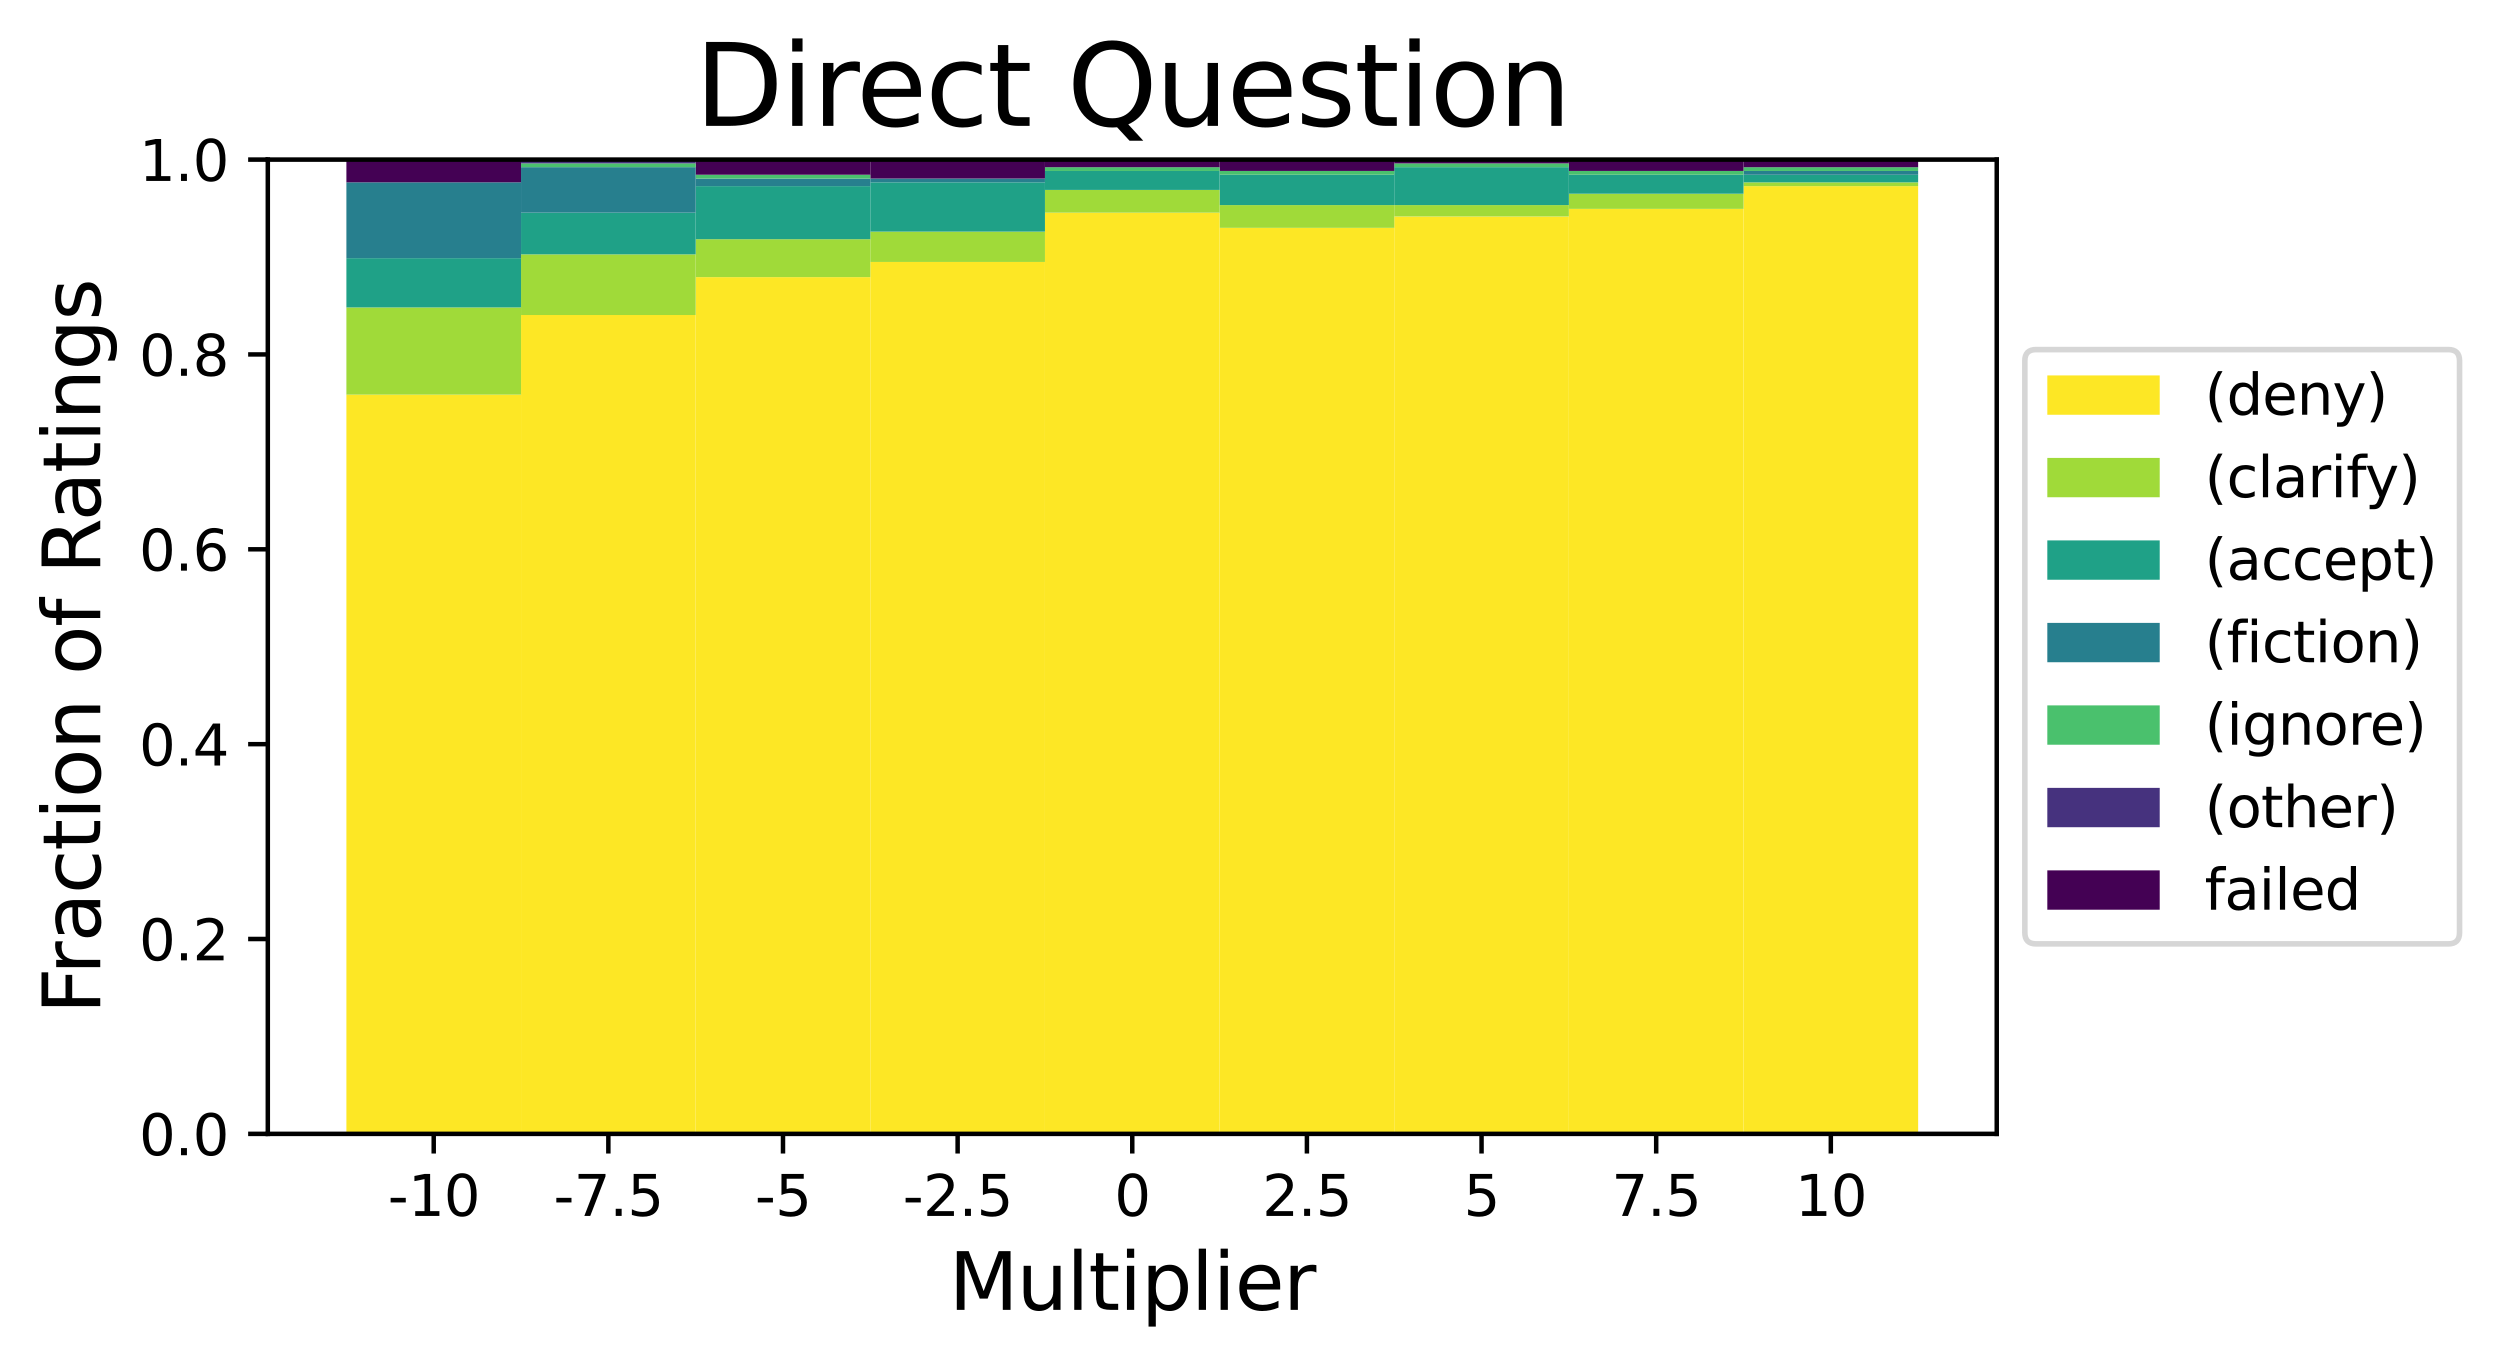 <?xml version="1.0" encoding="utf-8" standalone="no"?>
<!DOCTYPE svg PUBLIC "-//W3C//DTD SVG 1.1//EN"
  "http://www.w3.org/Graphics/SVG/1.1/DTD/svg11.dtd">
<svg xmlns:xlink="http://www.w3.org/1999/xlink" width="444.842pt" height="243.184pt" viewBox="0 0 444.842 243.184" xmlns="http://www.w3.org/2000/svg" version="1.1">
 <defs>
  <style type="text/css">*{stroke-linejoin: round; stroke-linecap: butt}</style>
 </defs>
 <g id="figure_1">
  <g id="patch_1">
   <path d="M 0 243.184 
L 444.842 243.184 
L 444.842 -0 
L 0 -0 
z
" style="fill: #ffffff"/>
  </g>
  <g id="axes_1">
   <g id="patch_2">
    <path d="M 47.653 201.757 
L 355.293 201.757 
L 355.293 28.397 
L 47.653 28.397 
z
" style="fill: #ffffff"/>
   </g>
   <g id="patch_3">
    <path d="M 310.234 201.757 
L 341.309 201.757 
L 341.309 33.119 
L 310.234 33.119 
z
" clip-path="url(#pf4d4cb13bf)" style="fill: #fde725"/>
   </g>
   <g id="patch_4">
    <path d="M 310.234 33.119 
L 341.309 33.119 
L 341.309 32.444 
L 310.234 32.444 
z
" clip-path="url(#pf4d4cb13bf)" style="fill: #a0da39"/>
   </g>
   <g id="patch_5">
    <path d="M 310.234 32.444 
L 341.309 32.444 
L 341.309 31.095 
L 310.234 31.095 
z
" clip-path="url(#pf4d4cb13bf)" style="fill: #1fa187"/>
   </g>
   <g id="patch_6">
    <path d="M 310.234 31.095 
L 341.309 31.095 
L 341.309 30.421 
L 310.234 30.421 
z
" clip-path="url(#pf4d4cb13bf)" style="fill: #277f8e"/>
   </g>
   <g id="patch_7">
    <path d="M 310.234 30.421 
L 341.309 30.421 
L 341.309 29.746 
L 310.234 29.746 
z
" clip-path="url(#pf4d4cb13bf)" style="fill: #4ac16d"/>
   </g>
   <g id="patch_8">
    <path d="M 310.234 29.746 
L 341.309 29.746 
L 341.309 29.746 
L 310.234 29.746 
z
" clip-path="url(#pf4d4cb13bf)" style="fill: #46327e"/>
   </g>
   <g id="patch_9">
    <path d="M 310.234 29.746 
L 341.309 29.746 
L 341.309 28.397 
L 310.234 28.397 
z
" clip-path="url(#pf4d4cb13bf)" style="fill: #440154"/>
   </g>
   <g id="patch_10">
    <path d="M 279.159 201.757 
L 310.234 201.757 
L 310.234 37.166 
L 279.159 37.166 
z
" clip-path="url(#pf4d4cb13bf)" style="fill: #fde725"/>
   </g>
   <g id="patch_11">
    <path d="M 279.159 37.166 
L 310.234 37.166 
L 310.234 34.468 
L 279.159 34.468 
z
" clip-path="url(#pf4d4cb13bf)" style="fill: #a0da39"/>
   </g>
   <g id="patch_12">
    <path d="M 279.159 34.468 
L 310.234 34.468 
L 310.234 31.095 
L 279.159 31.095 
z
" clip-path="url(#pf4d4cb13bf)" style="fill: #1fa187"/>
   </g>
   <g id="patch_13">
    <path d="M 279.159 31.095 
L 310.234 31.095 
L 310.234 31.095 
L 279.159 31.095 
z
" clip-path="url(#pf4d4cb13bf)" style="fill: #277f8e"/>
   </g>
   <g id="patch_14">
    <path d="M 279.159 31.095 
L 310.234 31.095 
L 310.234 30.421 
L 279.159 30.421 
z
" clip-path="url(#pf4d4cb13bf)" style="fill: #4ac16d"/>
   </g>
   <g id="patch_15">
    <path d="M 279.159 30.421 
L 310.234 30.421 
L 310.234 30.421 
L 279.159 30.421 
z
" clip-path="url(#pf4d4cb13bf)" style="fill: #46327e"/>
   </g>
   <g id="patch_16">
    <path d="M 279.159 30.421 
L 310.234 30.421 
L 310.234 28.397 
L 279.159 28.397 
z
" clip-path="url(#pf4d4cb13bf)" style="fill: #440154"/>
   </g>
   <g id="patch_17">
    <path d="M 248.085 201.757 
L 279.159 201.757 
L 279.159 38.515 
L 248.085 38.515 
z
" clip-path="url(#pf4d4cb13bf)" style="fill: #fde725"/>
   </g>
   <g id="patch_18">
    <path d="M 248.085 38.515 
L 279.159 38.515 
L 279.159 36.492 
L 248.085 36.492 
z
" clip-path="url(#pf4d4cb13bf)" style="fill: #a0da39"/>
   </g>
   <g id="patch_19">
    <path d="M 248.085 36.492 
L 279.159 36.492 
L 279.159 29.746 
L 248.085 29.746 
z
" clip-path="url(#pf4d4cb13bf)" style="fill: #1fa187"/>
   </g>
   <g id="patch_20">
    <path d="M 248.085 29.746 
L 279.159 29.746 
L 279.159 29.746 
L 248.085 29.746 
z
" clip-path="url(#pf4d4cb13bf)" style="fill: #277f8e"/>
   </g>
   <g id="patch_21">
    <path d="M 248.085 29.746 
L 279.159 29.746 
L 279.159 29.071 
L 248.085 29.071 
z
" clip-path="url(#pf4d4cb13bf)" style="fill: #4ac16d"/>
   </g>
   <g id="patch_22">
    <path d="M 248.085 29.071 
L 279.159 29.071 
L 279.159 29.071 
L 248.085 29.071 
z
" clip-path="url(#pf4d4cb13bf)" style="fill: #46327e"/>
   </g>
   <g id="patch_23">
    <path d="M 248.085 29.071 
L 279.159 29.071 
L 279.159 28.397 
L 248.085 28.397 
z
" clip-path="url(#pf4d4cb13bf)" style="fill: #440154"/>
   </g>
   <g id="patch_24">
    <path d="M 217.01 201.757 
L 248.085 201.757 
L 248.085 40.539 
L 217.01 40.539 
z
" clip-path="url(#pf4d4cb13bf)" style="fill: #fde725"/>
   </g>
   <g id="patch_25">
    <path d="M 217.01 40.539 
L 248.085 40.539 
L 248.085 36.492 
L 217.01 36.492 
z
" clip-path="url(#pf4d4cb13bf)" style="fill: #a0da39"/>
   </g>
   <g id="patch_26">
    <path d="M 217.01 36.492 
L 248.085 36.492 
L 248.085 31.095 
L 217.01 31.095 
z
" clip-path="url(#pf4d4cb13bf)" style="fill: #1fa187"/>
   </g>
   <g id="patch_27">
    <path d="M 217.01 31.095 
L 248.085 31.095 
L 248.085 31.095 
L 217.01 31.095 
z
" clip-path="url(#pf4d4cb13bf)" style="fill: #277f8e"/>
   </g>
   <g id="patch_28">
    <path d="M 217.01 31.095 
L 248.085 31.095 
L 248.085 30.421 
L 217.01 30.421 
z
" clip-path="url(#pf4d4cb13bf)" style="fill: #4ac16d"/>
   </g>
   <g id="patch_29">
    <path d="M 217.01 30.421 
L 248.085 30.421 
L 248.085 30.421 
L 217.01 30.421 
z
" clip-path="url(#pf4d4cb13bf)" style="fill: #46327e"/>
   </g>
   <g id="patch_30">
    <path d="M 217.01 30.421 
L 248.085 30.421 
L 248.085 28.397 
L 217.01 28.397 
z
" clip-path="url(#pf4d4cb13bf)" style="fill: #440154"/>
   </g>
   <g id="patch_31">
    <path d="M 185.935 201.757 
L 217.01 201.757 
L 217.01 37.841 
L 185.935 37.841 
z
" clip-path="url(#pf4d4cb13bf)" style="fill: #fde725"/>
   </g>
   <g id="patch_32">
    <path d="M 185.935 37.841 
L 217.01 37.841 
L 217.01 33.793 
L 185.935 33.793 
z
" clip-path="url(#pf4d4cb13bf)" style="fill: #a0da39"/>
   </g>
   <g id="patch_33">
    <path d="M 185.935 33.793 
L 217.01 33.793 
L 217.01 30.421 
L 185.935 30.421 
z
" clip-path="url(#pf4d4cb13bf)" style="fill: #1fa187"/>
   </g>
   <g id="patch_34">
    <path d="M 185.935 30.421 
L 217.01 30.421 
L 217.01 30.421 
L 185.935 30.421 
z
" clip-path="url(#pf4d4cb13bf)" style="fill: #277f8e"/>
   </g>
   <g id="patch_35">
    <path d="M 185.935 30.421 
L 217.01 30.421 
L 217.01 29.746 
L 185.935 29.746 
z
" clip-path="url(#pf4d4cb13bf)" style="fill: #4ac16d"/>
   </g>
   <g id="patch_36">
    <path d="M 185.935 29.746 
L 217.01 29.746 
L 217.01 29.746 
L 185.935 29.746 
z
" clip-path="url(#pf4d4cb13bf)" style="fill: #46327e"/>
   </g>
   <g id="patch_37">
    <path d="M 185.935 29.746 
L 217.01 29.746 
L 217.01 28.397 
L 185.935 28.397 
z
" clip-path="url(#pf4d4cb13bf)" style="fill: #440154"/>
   </g>
   <g id="patch_38">
    <path d="M 154.86 201.757 
L 185.935 201.757 
L 185.935 46.61 
L 154.86 46.61 
z
" clip-path="url(#pf4d4cb13bf)" style="fill: #fde725"/>
   </g>
   <g id="patch_39">
    <path d="M 154.86 46.61 
L 185.935 46.61 
L 185.935 41.213 
L 154.86 41.213 
z
" clip-path="url(#pf4d4cb13bf)" style="fill: #a0da39"/>
   </g>
   <g id="patch_40">
    <path d="M 154.86 41.213 
L 185.935 41.213 
L 185.935 32.444 
L 154.86 32.444 
z
" clip-path="url(#pf4d4cb13bf)" style="fill: #1fa187"/>
   </g>
   <g id="patch_41">
    <path d="M 154.86 32.444 
L 185.935 32.444 
L 185.935 31.77 
L 154.86 31.77 
z
" clip-path="url(#pf4d4cb13bf)" style="fill: #277f8e"/>
   </g>
   <g id="patch_42">
    <path d="M 154.86 31.77 
L 185.935 31.77 
L 185.935 31.77 
L 154.86 31.77 
z
" clip-path="url(#pf4d4cb13bf)" style="fill: #4ac16d"/>
   </g>
   <g id="patch_43">
    <path d="M 154.86 31.77 
L 185.935 31.77 
L 185.935 31.77 
L 154.86 31.77 
z
" clip-path="url(#pf4d4cb13bf)" style="fill: #46327e"/>
   </g>
   <g id="patch_44">
    <path d="M 154.86 31.77 
L 185.935 31.77 
L 185.935 28.397 
L 154.86 28.397 
z
" clip-path="url(#pf4d4cb13bf)" style="fill: #440154"/>
   </g>
   <g id="patch_45">
    <path d="M 123.786 201.757 
L 154.86 201.757 
L 154.86 49.308 
L 123.786 49.308 
z
" clip-path="url(#pf4d4cb13bf)" style="fill: #fde725"/>
   </g>
   <g id="patch_46">
    <path d="M 123.786 49.308 
L 154.86 49.308 
L 154.86 42.562 
L 123.786 42.562 
z
" clip-path="url(#pf4d4cb13bf)" style="fill: #a0da39"/>
   </g>
   <g id="patch_47">
    <path d="M 123.786 42.562 
L 154.86 42.562 
L 154.86 33.119 
L 123.786 33.119 
z
" clip-path="url(#pf4d4cb13bf)" style="fill: #1fa187"/>
   </g>
   <g id="patch_48">
    <path d="M 123.786 33.119 
L 154.86 33.119 
L 154.86 31.77 
L 123.786 31.77 
z
" clip-path="url(#pf4d4cb13bf)" style="fill: #277f8e"/>
   </g>
   <g id="patch_49">
    <path d="M 123.786 31.77 
L 154.86 31.77 
L 154.86 31.095 
L 123.786 31.095 
z
" clip-path="url(#pf4d4cb13bf)" style="fill: #4ac16d"/>
   </g>
   <g id="patch_50">
    <path d="M 123.786 31.095 
L 154.86 31.095 
L 154.86 31.095 
L 123.786 31.095 
z
" clip-path="url(#pf4d4cb13bf)" style="fill: #46327e"/>
   </g>
   <g id="patch_51">
    <path d="M 123.786 31.095 
L 154.86 31.095 
L 154.86 28.397 
L 123.786 28.397 
z
" clip-path="url(#pf4d4cb13bf)" style="fill: #440154"/>
   </g>
   <g id="patch_52">
    <path d="M 92.711 201.757 
L 123.786 201.757 
L 123.786 56.054 
L 92.711 56.054 
z
" clip-path="url(#pf4d4cb13bf)" style="fill: #fde725"/>
   </g>
   <g id="patch_53">
    <path d="M 92.711 56.054 
L 123.786 56.054 
L 123.786 45.261 
L 92.711 45.261 
z
" clip-path="url(#pf4d4cb13bf)" style="fill: #a0da39"/>
   </g>
   <g id="patch_54">
    <path d="M 92.711 45.261 
L 123.786 45.261 
L 123.786 37.841 
L 92.711 37.841 
z
" clip-path="url(#pf4d4cb13bf)" style="fill: #1fa187"/>
   </g>
   <g id="patch_55">
    <path d="M 92.711 37.841 
L 123.786 37.841 
L 123.786 29.746 
L 92.711 29.746 
z
" clip-path="url(#pf4d4cb13bf)" style="fill: #277f8e"/>
   </g>
   <g id="patch_56">
    <path d="M 92.711 29.746 
L 123.786 29.746 
L 123.786 29.071 
L 92.711 29.071 
z
" clip-path="url(#pf4d4cb13bf)" style="fill: #4ac16d"/>
   </g>
   <g id="patch_57">
    <path d="M 92.711 29.071 
L 123.786 29.071 
L 123.786 28.397 
L 92.711 28.397 
z
" clip-path="url(#pf4d4cb13bf)" style="fill: #46327e"/>
   </g>
   <g id="patch_58">
    <path d="M 92.711 28.397 
L 123.786 28.397 
L 123.786 28.397 
L 92.711 28.397 
z
" clip-path="url(#pf4d4cb13bf)" style="fill: #440154"/>
   </g>
   <g id="patch_59">
    <path d="M 61.636 201.757 
L 92.711 201.757 
L 92.711 70.219 
L 61.636 70.219 
z
" clip-path="url(#pf4d4cb13bf)" style="fill: #fde725"/>
   </g>
   <g id="patch_60">
    <path d="M 61.636 70.219 
L 92.711 70.219 
L 92.711 54.704 
L 61.636 54.704 
z
" clip-path="url(#pf4d4cb13bf)" style="fill: #a0da39"/>
   </g>
   <g id="patch_61">
    <path d="M 61.636 54.704 
L 92.711 54.704 
L 92.711 45.935 
L 61.636 45.935 
z
" clip-path="url(#pf4d4cb13bf)" style="fill: #1fa187"/>
   </g>
   <g id="patch_62">
    <path d="M 61.636 45.935 
L 92.711 45.935 
L 92.711 32.444 
L 61.636 32.444 
z
" clip-path="url(#pf4d4cb13bf)" style="fill: #277f8e"/>
   </g>
   <g id="patch_63">
    <path d="M 61.636 32.444 
L 92.711 32.444 
L 92.711 32.444 
L 61.636 32.444 
z
" clip-path="url(#pf4d4cb13bf)" style="fill: #4ac16d"/>
   </g>
   <g id="patch_64">
    <path d="M 61.636 32.444 
L 92.711 32.444 
L 92.711 32.444 
L 61.636 32.444 
z
" clip-path="url(#pf4d4cb13bf)" style="fill: #46327e"/>
   </g>
   <g id="patch_65">
    <path d="M 61.636 32.444 
L 92.711 32.444 
L 92.711 28.397 
L 61.636 28.397 
z
" clip-path="url(#pf4d4cb13bf)" style="fill: #440154"/>
   </g>
   <g id="matplotlib.axis_1">
    <g id="xtick_1">
     <g id="line2d_1">
      <defs>
       <path id="m290570e8a0" d="M 0 0 
L 0 3.5 
" style="stroke: #000000; stroke-width: 0.8"/>
      </defs>
      <g>
       <use xlink:href="#m290570e8a0" x="77.174" y="201.757" style="stroke: #000000; stroke-width: 0.8"/>
      </g>
     </g>
     <g id="text_1">
      <!-- -10 -->
      <g transform="translate(69.007 216.355) scale(0.1 -0.1)">
       <defs>
        <path id="DejaVuSans-2d" d="M 313 2009 
L 1997 2009 
L 1997 1497 
L 313 1497 
L 313 2009 
z
" transform="scale(0.016)"/>
        <path id="DejaVuSans-31" d="M 794 531 
L 1825 531 
L 1825 4091 
L 703 3866 
L 703 4441 
L 1819 4666 
L 2450 4666 
L 2450 531 
L 3481 531 
L 3481 0 
L 794 0 
L 794 531 
z
" transform="scale(0.016)"/>
        <path id="DejaVuSans-30" d="M 2034 4250 
Q 1547 4250 1301 3770 
Q 1056 3291 1056 2328 
Q 1056 1369 1301 889 
Q 1547 409 2034 409 
Q 2525 409 2770 889 
Q 3016 1369 3016 2328 
Q 3016 3291 2770 3770 
Q 2525 4250 2034 4250 
z
M 2034 4750 
Q 2819 4750 3233 4129 
Q 3647 3509 3647 2328 
Q 3647 1150 3233 529 
Q 2819 -91 2034 -91 
Q 1250 -91 836 529 
Q 422 1150 422 2328 
Q 422 3509 836 4129 
Q 1250 4750 2034 4750 
z
" transform="scale(0.016)"/>
       </defs>
       <use xlink:href="#DejaVuSans-2d"/>
       <use xlink:href="#DejaVuSans-31" x="36.084"/>
       <use xlink:href="#DejaVuSans-30" x="99.707"/>
      </g>
     </g>
    </g>
    <g id="xtick_2">
     <g id="line2d_2">
      <g>
       <use xlink:href="#m290570e8a0" x="108.248" y="201.757" style="stroke: #000000; stroke-width: 0.8"/>
      </g>
     </g>
     <g id="text_2">
      <!-- -7.5 -->
      <g transform="translate(98.493 216.355) scale(0.1 -0.1)">
       <defs>
        <path id="DejaVuSans-37" d="M 525 4666 
L 3525 4666 
L 3525 4397 
L 1831 0 
L 1172 0 
L 2766 4134 
L 525 4134 
L 525 4666 
z
" transform="scale(0.016)"/>
        <path id="DejaVuSans-2e" d="M 684 794 
L 1344 794 
L 1344 0 
L 684 0 
L 684 794 
z
" transform="scale(0.016)"/>
        <path id="DejaVuSans-35" d="M 691 4666 
L 3169 4666 
L 3169 4134 
L 1269 4134 
L 1269 2991 
Q 1406 3038 1543 3061 
Q 1681 3084 1819 3084 
Q 2600 3084 3056 2656 
Q 3513 2228 3513 1497 
Q 3513 744 3044 326 
Q 2575 -91 1722 -91 
Q 1428 -91 1123 -41 
Q 819 9 494 109 
L 494 744 
Q 775 591 1075 516 
Q 1375 441 1709 441 
Q 2250 441 2565 725 
Q 2881 1009 2881 1497 
Q 2881 1984 2565 2268 
Q 2250 2553 1709 2553 
Q 1456 2553 1204 2497 
Q 953 2441 691 2322 
L 691 4666 
z
" transform="scale(0.016)"/>
       </defs>
       <use xlink:href="#DejaVuSans-2d"/>
       <use xlink:href="#DejaVuSans-37" x="36.084"/>
       <use xlink:href="#DejaVuSans-2e" x="99.707"/>
       <use xlink:href="#DejaVuSans-35" x="131.494"/>
      </g>
     </g>
    </g>
    <g id="xtick_3">
     <g id="line2d_3">
      <g>
       <use xlink:href="#m290570e8a0" x="139.323" y="201.757" style="stroke: #000000; stroke-width: 0.8"/>
      </g>
     </g>
     <g id="text_3">
      <!-- -5 -->
      <g transform="translate(134.338 216.355) scale(0.1 -0.1)">
       <use xlink:href="#DejaVuSans-2d"/>
       <use xlink:href="#DejaVuSans-35" x="36.084"/>
      </g>
     </g>
    </g>
    <g id="xtick_4">
     <g id="line2d_4">
      <g>
       <use xlink:href="#m290570e8a0" x="170.398" y="201.757" style="stroke: #000000; stroke-width: 0.8"/>
      </g>
     </g>
     <g id="text_4">
      <!-- -2.5 -->
      <g transform="translate(160.642 216.355) scale(0.1 -0.1)">
       <defs>
        <path id="DejaVuSans-32" d="M 1228 531 
L 3431 531 
L 3431 0 
L 469 0 
L 469 531 
Q 828 903 1448 1529 
Q 2069 2156 2228 2338 
Q 2531 2678 2651 2914 
Q 2772 3150 2772 3378 
Q 2772 3750 2511 3984 
Q 2250 4219 1831 4219 
Q 1534 4219 1204 4116 
Q 875 4013 500 3803 
L 500 4441 
Q 881 4594 1212 4672 
Q 1544 4750 1819 4750 
Q 2544 4750 2975 4387 
Q 3406 4025 3406 3419 
Q 3406 3131 3298 2873 
Q 3191 2616 2906 2266 
Q 2828 2175 2409 1742 
Q 1991 1309 1228 531 
z
" transform="scale(0.016)"/>
       </defs>
       <use xlink:href="#DejaVuSans-2d"/>
       <use xlink:href="#DejaVuSans-32" x="36.084"/>
       <use xlink:href="#DejaVuSans-2e" x="99.707"/>
       <use xlink:href="#DejaVuSans-35" x="131.494"/>
      </g>
     </g>
    </g>
    <g id="xtick_5">
     <g id="line2d_5">
      <g>
       <use xlink:href="#m290570e8a0" x="201.472" y="201.757" style="stroke: #000000; stroke-width: 0.8"/>
      </g>
     </g>
     <g id="text_5">
      <!-- 0 -->
      <g transform="translate(198.291 216.355) scale(0.1 -0.1)">
       <use xlink:href="#DejaVuSans-30"/>
      </g>
     </g>
    </g>
    <g id="xtick_6">
     <g id="line2d_6">
      <g>
       <use xlink:href="#m290570e8a0" x="232.547" y="201.757" style="stroke: #000000; stroke-width: 0.8"/>
      </g>
     </g>
     <g id="text_6">
      <!-- 2.5 -->
      <g transform="translate(224.596 216.355) scale(0.1 -0.1)">
       <use xlink:href="#DejaVuSans-32"/>
       <use xlink:href="#DejaVuSans-2e" x="63.623"/>
       <use xlink:href="#DejaVuSans-35" x="95.41"/>
      </g>
     </g>
    </g>
    <g id="xtick_7">
     <g id="line2d_7">
      <g>
       <use xlink:href="#m290570e8a0" x="263.622" y="201.757" style="stroke: #000000; stroke-width: 0.8"/>
      </g>
     </g>
     <g id="text_7">
      <!-- 5 -->
      <g transform="translate(260.441 216.355) scale(0.1 -0.1)">
       <use xlink:href="#DejaVuSans-35"/>
      </g>
     </g>
    </g>
    <g id="xtick_8">
     <g id="line2d_8">
      <g>
       <use xlink:href="#m290570e8a0" x="294.697" y="201.757" style="stroke: #000000; stroke-width: 0.8"/>
      </g>
     </g>
     <g id="text_8">
      <!-- 7.5 -->
      <g transform="translate(286.745 216.355) scale(0.1 -0.1)">
       <use xlink:href="#DejaVuSans-37"/>
       <use xlink:href="#DejaVuSans-2e" x="63.623"/>
       <use xlink:href="#DejaVuSans-35" x="95.41"/>
      </g>
     </g>
    </g>
    <g id="xtick_9">
     <g id="line2d_9">
      <g>
       <use xlink:href="#m290570e8a0" x="325.771" y="201.757" style="stroke: #000000; stroke-width: 0.8"/>
      </g>
     </g>
     <g id="text_9">
      <!-- 10 -->
      <g transform="translate(319.409 216.355) scale(0.1 -0.1)">
       <use xlink:href="#DejaVuSans-31"/>
       <use xlink:href="#DejaVuSans-30" x="63.623"/>
      </g>
     </g>
    </g>
    <g id="text_10">
     <!-- Multiplier -->
     <g transform="translate(168.845 233.073) scale(0.14 -0.14)">
      <defs>
       <path id="DejaVuSans-4d" d="M 628 4666 
L 1569 4666 
L 2759 1491 
L 3956 4666 
L 4897 4666 
L 4897 0 
L 4281 0 
L 4281 4097 
L 3078 897 
L 2444 897 
L 1241 4097 
L 1241 0 
L 628 0 
L 628 4666 
z
" transform="scale(0.016)"/>
       <path id="DejaVuSans-75" d="M 544 1381 
L 544 3500 
L 1119 3500 
L 1119 1403 
Q 1119 906 1312 657 
Q 1506 409 1894 409 
Q 2359 409 2629 706 
Q 2900 1003 2900 1516 
L 2900 3500 
L 3475 3500 
L 3475 0 
L 2900 0 
L 2900 538 
Q 2691 219 2414 64 
Q 2138 -91 1772 -91 
Q 1169 -91 856 284 
Q 544 659 544 1381 
z
M 1991 3584 
L 1991 3584 
z
" transform="scale(0.016)"/>
       <path id="DejaVuSans-6c" d="M 603 4863 
L 1178 4863 
L 1178 0 
L 603 0 
L 603 4863 
z
" transform="scale(0.016)"/>
       <path id="DejaVuSans-74" d="M 1172 4494 
L 1172 3500 
L 2356 3500 
L 2356 3053 
L 1172 3053 
L 1172 1153 
Q 1172 725 1289 603 
Q 1406 481 1766 481 
L 2356 481 
L 2356 0 
L 1766 0 
Q 1100 0 847 248 
Q 594 497 594 1153 
L 594 3053 
L 172 3053 
L 172 3500 
L 594 3500 
L 594 4494 
L 1172 4494 
z
" transform="scale(0.016)"/>
       <path id="DejaVuSans-69" d="M 603 3500 
L 1178 3500 
L 1178 0 
L 603 0 
L 603 3500 
z
M 603 4863 
L 1178 4863 
L 1178 4134 
L 603 4134 
L 603 4863 
z
" transform="scale(0.016)"/>
       <path id="DejaVuSans-70" d="M 1159 525 
L 1159 -1331 
L 581 -1331 
L 581 3500 
L 1159 3500 
L 1159 2969 
Q 1341 3281 1617 3432 
Q 1894 3584 2278 3584 
Q 2916 3584 3314 3078 
Q 3713 2572 3713 1747 
Q 3713 922 3314 415 
Q 2916 -91 2278 -91 
Q 1894 -91 1617 61 
Q 1341 213 1159 525 
z
M 3116 1747 
Q 3116 2381 2855 2742 
Q 2594 3103 2138 3103 
Q 1681 3103 1420 2742 
Q 1159 2381 1159 1747 
Q 1159 1113 1420 752 
Q 1681 391 2138 391 
Q 2594 391 2855 752 
Q 3116 1113 3116 1747 
z
" transform="scale(0.016)"/>
       <path id="DejaVuSans-65" d="M 3597 1894 
L 3597 1613 
L 953 1613 
Q 991 1019 1311 708 
Q 1631 397 2203 397 
Q 2534 397 2845 478 
Q 3156 559 3463 722 
L 3463 178 
Q 3153 47 2828 -22 
Q 2503 -91 2169 -91 
Q 1331 -91 842 396 
Q 353 884 353 1716 
Q 353 2575 817 3079 
Q 1281 3584 2069 3584 
Q 2775 3584 3186 3129 
Q 3597 2675 3597 1894 
z
M 3022 2063 
Q 3016 2534 2758 2815 
Q 2500 3097 2075 3097 
Q 1594 3097 1305 2825 
Q 1016 2553 972 2059 
L 3022 2063 
z
" transform="scale(0.016)"/>
       <path id="DejaVuSans-72" d="M 2631 2963 
Q 2534 3019 2420 3045 
Q 2306 3072 2169 3072 
Q 1681 3072 1420 2755 
Q 1159 2438 1159 1844 
L 1159 0 
L 581 0 
L 581 3500 
L 1159 3500 
L 1159 2956 
Q 1341 3275 1631 3429 
Q 1922 3584 2338 3584 
Q 2397 3584 2469 3576 
Q 2541 3569 2628 3553 
L 2631 2963 
z
" transform="scale(0.016)"/>
      </defs>
      <use xlink:href="#DejaVuSans-4d"/>
      <use xlink:href="#DejaVuSans-75" x="86.279"/>
      <use xlink:href="#DejaVuSans-6c" x="149.658"/>
      <use xlink:href="#DejaVuSans-74" x="177.441"/>
      <use xlink:href="#DejaVuSans-69" x="216.65"/>
      <use xlink:href="#DejaVuSans-70" x="244.434"/>
      <use xlink:href="#DejaVuSans-6c" x="307.91"/>
      <use xlink:href="#DejaVuSans-69" x="335.693"/>
      <use xlink:href="#DejaVuSans-65" x="363.477"/>
      <use xlink:href="#DejaVuSans-72" x="425"/>
     </g>
    </g>
   </g>
   <g id="matplotlib.axis_2">
    <g id="ytick_1">
     <g id="line2d_10">
      <defs>
       <path id="ma5ebca5b22" d="M 0 0 
L -3.5 0 
" style="stroke: #000000; stroke-width: 0.8"/>
      </defs>
      <g>
       <use xlink:href="#ma5ebca5b22" x="47.653" y="201.757" style="stroke: #000000; stroke-width: 0.8"/>
      </g>
     </g>
     <g id="text_11">
      <!-- 0.0 -->
      <g transform="translate(24.749 205.556) scale(0.1 -0.1)">
       <use xlink:href="#DejaVuSans-30"/>
       <use xlink:href="#DejaVuSans-2e" x="63.623"/>
       <use xlink:href="#DejaVuSans-30" x="95.41"/>
      </g>
     </g>
    </g>
    <g id="ytick_2">
     <g id="line2d_11">
      <g>
       <use xlink:href="#ma5ebca5b22" x="47.653" y="167.085" style="stroke: #000000; stroke-width: 0.8"/>
      </g>
     </g>
     <g id="text_12">
      <!-- 0.2 -->
      <g transform="translate(24.749 170.884) scale(0.1 -0.1)">
       <use xlink:href="#DejaVuSans-30"/>
       <use xlink:href="#DejaVuSans-2e" x="63.623"/>
       <use xlink:href="#DejaVuSans-32" x="95.41"/>
      </g>
     </g>
    </g>
    <g id="ytick_3">
     <g id="line2d_12">
      <g>
       <use xlink:href="#ma5ebca5b22" x="47.653" y="132.413" style="stroke: #000000; stroke-width: 0.8"/>
      </g>
     </g>
     <g id="text_13">
      <!-- 0.4 -->
      <g transform="translate(24.749 136.212) scale(0.1 -0.1)">
       <defs>
        <path id="DejaVuSans-34" d="M 2419 4116 
L 825 1625 
L 2419 1625 
L 2419 4116 
z
M 2253 4666 
L 3047 4666 
L 3047 1625 
L 3713 1625 
L 3713 1100 
L 3047 1100 
L 3047 0 
L 2419 0 
L 2419 1100 
L 313 1100 
L 313 1709 
L 2253 4666 
z
" transform="scale(0.016)"/>
       </defs>
       <use xlink:href="#DejaVuSans-30"/>
       <use xlink:href="#DejaVuSans-2e" x="63.623"/>
       <use xlink:href="#DejaVuSans-34" x="95.41"/>
      </g>
     </g>
    </g>
    <g id="ytick_4">
     <g id="line2d_13">
      <g>
       <use xlink:href="#ma5ebca5b22" x="47.653" y="97.741" style="stroke: #000000; stroke-width: 0.8"/>
      </g>
     </g>
     <g id="text_14">
      <!-- 0.6 -->
      <g transform="translate(24.749 101.54) scale(0.1 -0.1)">
       <defs>
        <path id="DejaVuSans-36" d="M 2113 2584 
Q 1688 2584 1439 2293 
Q 1191 2003 1191 1497 
Q 1191 994 1439 701 
Q 1688 409 2113 409 
Q 2538 409 2786 701 
Q 3034 994 3034 1497 
Q 3034 2003 2786 2293 
Q 2538 2584 2113 2584 
z
M 3366 4563 
L 3366 3988 
Q 3128 4100 2886 4159 
Q 2644 4219 2406 4219 
Q 1781 4219 1451 3797 
Q 1122 3375 1075 2522 
Q 1259 2794 1537 2939 
Q 1816 3084 2150 3084 
Q 2853 3084 3261 2657 
Q 3669 2231 3669 1497 
Q 3669 778 3244 343 
Q 2819 -91 2113 -91 
Q 1303 -91 875 529 
Q 447 1150 447 2328 
Q 447 3434 972 4092 
Q 1497 4750 2381 4750 
Q 2619 4750 2861 4703 
Q 3103 4656 3366 4563 
z
" transform="scale(0.016)"/>
       </defs>
       <use xlink:href="#DejaVuSans-30"/>
       <use xlink:href="#DejaVuSans-2e" x="63.623"/>
       <use xlink:href="#DejaVuSans-36" x="95.41"/>
      </g>
     </g>
    </g>
    <g id="ytick_5">
     <g id="line2d_14">
      <g>
       <use xlink:href="#ma5ebca5b22" x="47.653" y="63.069" style="stroke: #000000; stroke-width: 0.8"/>
      </g>
     </g>
     <g id="text_15">
      <!-- 0.8 -->
      <g transform="translate(24.749 66.868) scale(0.1 -0.1)">
       <defs>
        <path id="DejaVuSans-38" d="M 2034 2216 
Q 1584 2216 1326 1975 
Q 1069 1734 1069 1313 
Q 1069 891 1326 650 
Q 1584 409 2034 409 
Q 2484 409 2743 651 
Q 3003 894 3003 1313 
Q 3003 1734 2745 1975 
Q 2488 2216 2034 2216 
z
M 1403 2484 
Q 997 2584 770 2862 
Q 544 3141 544 3541 
Q 544 4100 942 4425 
Q 1341 4750 2034 4750 
Q 2731 4750 3128 4425 
Q 3525 4100 3525 3541 
Q 3525 3141 3298 2862 
Q 3072 2584 2669 2484 
Q 3125 2378 3379 2068 
Q 3634 1759 3634 1313 
Q 3634 634 3220 271 
Q 2806 -91 2034 -91 
Q 1263 -91 848 271 
Q 434 634 434 1313 
Q 434 1759 690 2068 
Q 947 2378 1403 2484 
z
M 1172 3481 
Q 1172 3119 1398 2916 
Q 1625 2713 2034 2713 
Q 2441 2713 2670 2916 
Q 2900 3119 2900 3481 
Q 2900 3844 2670 4047 
Q 2441 4250 2034 4250 
Q 1625 4250 1398 4047 
Q 1172 3844 1172 3481 
z
" transform="scale(0.016)"/>
       </defs>
       <use xlink:href="#DejaVuSans-30"/>
       <use xlink:href="#DejaVuSans-2e" x="63.623"/>
       <use xlink:href="#DejaVuSans-38" x="95.41"/>
      </g>
     </g>
    </g>
    <g id="ytick_6">
     <g id="line2d_15">
      <g>
       <use xlink:href="#ma5ebca5b22" x="47.653" y="28.397" style="stroke: #000000; stroke-width: 0.8"/>
      </g>
     </g>
     <g id="text_16">
      <!-- 1.0 -->
      <g transform="translate(24.749 32.196) scale(0.1 -0.1)">
       <use xlink:href="#DejaVuSans-31"/>
       <use xlink:href="#DejaVuSans-2e" x="63.623"/>
       <use xlink:href="#DejaVuSans-30" x="95.41"/>
      </g>
     </g>
    </g>
    <g id="text_17">
     <!-- Fraction of Ratings -->
     <g transform="translate(17.838 180.428) rotate(-90) scale(0.14 -0.14)">
      <defs>
       <path id="DejaVuSans-46" d="M 628 4666 
L 3309 4666 
L 3309 4134 
L 1259 4134 
L 1259 2759 
L 3109 2759 
L 3109 2228 
L 1259 2228 
L 1259 0 
L 628 0 
L 628 4666 
z
" transform="scale(0.016)"/>
       <path id="DejaVuSans-61" d="M 2194 1759 
Q 1497 1759 1228 1600 
Q 959 1441 959 1056 
Q 959 750 1161 570 
Q 1363 391 1709 391 
Q 2188 391 2477 730 
Q 2766 1069 2766 1631 
L 2766 1759 
L 2194 1759 
z
M 3341 1997 
L 3341 0 
L 2766 0 
L 2766 531 
Q 2569 213 2275 61 
Q 1981 -91 1556 -91 
Q 1019 -91 701 211 
Q 384 513 384 1019 
Q 384 1609 779 1909 
Q 1175 2209 1959 2209 
L 2766 2209 
L 2766 2266 
Q 2766 2663 2505 2880 
Q 2244 3097 1772 3097 
Q 1472 3097 1187 3025 
Q 903 2953 641 2809 
L 641 3341 
Q 956 3463 1253 3523 
Q 1550 3584 1831 3584 
Q 2591 3584 2966 3190 
Q 3341 2797 3341 1997 
z
" transform="scale(0.016)"/>
       <path id="DejaVuSans-63" d="M 3122 3366 
L 3122 2828 
Q 2878 2963 2633 3030 
Q 2388 3097 2138 3097 
Q 1578 3097 1268 2742 
Q 959 2388 959 1747 
Q 959 1106 1268 751 
Q 1578 397 2138 397 
Q 2388 397 2633 464 
Q 2878 531 3122 666 
L 3122 134 
Q 2881 22 2623 -34 
Q 2366 -91 2075 -91 
Q 1284 -91 818 406 
Q 353 903 353 1747 
Q 353 2603 823 3093 
Q 1294 3584 2113 3584 
Q 2378 3584 2631 3529 
Q 2884 3475 3122 3366 
z
" transform="scale(0.016)"/>
       <path id="DejaVuSans-6f" d="M 1959 3097 
Q 1497 3097 1228 2736 
Q 959 2375 959 1747 
Q 959 1119 1226 758 
Q 1494 397 1959 397 
Q 2419 397 2687 759 
Q 2956 1122 2956 1747 
Q 2956 2369 2687 2733 
Q 2419 3097 1959 3097 
z
M 1959 3584 
Q 2709 3584 3137 3096 
Q 3566 2609 3566 1747 
Q 3566 888 3137 398 
Q 2709 -91 1959 -91 
Q 1206 -91 779 398 
Q 353 888 353 1747 
Q 353 2609 779 3096 
Q 1206 3584 1959 3584 
z
" transform="scale(0.016)"/>
       <path id="DejaVuSans-6e" d="M 3513 2113 
L 3513 0 
L 2938 0 
L 2938 2094 
Q 2938 2591 2744 2837 
Q 2550 3084 2163 3084 
Q 1697 3084 1428 2787 
Q 1159 2491 1159 1978 
L 1159 0 
L 581 0 
L 581 3500 
L 1159 3500 
L 1159 2956 
Q 1366 3272 1645 3428 
Q 1925 3584 2291 3584 
Q 2894 3584 3203 3211 
Q 3513 2838 3513 2113 
z
" transform="scale(0.016)"/>
       <path id="DejaVuSans-20" transform="scale(0.016)"/>
       <path id="DejaVuSans-66" d="M 2375 4863 
L 2375 4384 
L 1825 4384 
Q 1516 4384 1395 4259 
Q 1275 4134 1275 3809 
L 1275 3500 
L 2222 3500 
L 2222 3053 
L 1275 3053 
L 1275 0 
L 697 0 
L 697 3053 
L 147 3053 
L 147 3500 
L 697 3500 
L 697 3744 
Q 697 4328 969 4595 
Q 1241 4863 1831 4863 
L 2375 4863 
z
" transform="scale(0.016)"/>
       <path id="DejaVuSans-52" d="M 2841 2188 
Q 3044 2119 3236 1894 
Q 3428 1669 3622 1275 
L 4263 0 
L 3584 0 
L 2988 1197 
Q 2756 1666 2539 1819 
Q 2322 1972 1947 1972 
L 1259 1972 
L 1259 0 
L 628 0 
L 628 4666 
L 2053 4666 
Q 2853 4666 3247 4331 
Q 3641 3997 3641 3322 
Q 3641 2881 3436 2590 
Q 3231 2300 2841 2188 
z
M 1259 4147 
L 1259 2491 
L 2053 2491 
Q 2509 2491 2742 2702 
Q 2975 2913 2975 3322 
Q 2975 3731 2742 3939 
Q 2509 4147 2053 4147 
L 1259 4147 
z
" transform="scale(0.016)"/>
       <path id="DejaVuSans-67" d="M 2906 1791 
Q 2906 2416 2648 2759 
Q 2391 3103 1925 3103 
Q 1463 3103 1205 2759 
Q 947 2416 947 1791 
Q 947 1169 1205 825 
Q 1463 481 1925 481 
Q 2391 481 2648 825 
Q 2906 1169 2906 1791 
z
M 3481 434 
Q 3481 -459 3084 -895 
Q 2688 -1331 1869 -1331 
Q 1566 -1331 1297 -1286 
Q 1028 -1241 775 -1147 
L 775 -588 
Q 1028 -725 1275 -790 
Q 1522 -856 1778 -856 
Q 2344 -856 2625 -561 
Q 2906 -266 2906 331 
L 2906 616 
Q 2728 306 2450 153 
Q 2172 0 1784 0 
Q 1141 0 747 490 
Q 353 981 353 1791 
Q 353 2603 747 3093 
Q 1141 3584 1784 3584 
Q 2172 3584 2450 3431 
Q 2728 3278 2906 2969 
L 2906 3500 
L 3481 3500 
L 3481 434 
z
" transform="scale(0.016)"/>
       <path id="DejaVuSans-73" d="M 2834 3397 
L 2834 2853 
Q 2591 2978 2328 3040 
Q 2066 3103 1784 3103 
Q 1356 3103 1142 2972 
Q 928 2841 928 2578 
Q 928 2378 1081 2264 
Q 1234 2150 1697 2047 
L 1894 2003 
Q 2506 1872 2764 1633 
Q 3022 1394 3022 966 
Q 3022 478 2636 193 
Q 2250 -91 1575 -91 
Q 1294 -91 989 -36 
Q 684 19 347 128 
L 347 722 
Q 666 556 975 473 
Q 1284 391 1588 391 
Q 1994 391 2212 530 
Q 2431 669 2431 922 
Q 2431 1156 2273 1281 
Q 2116 1406 1581 1522 
L 1381 1569 
Q 847 1681 609 1914 
Q 372 2147 372 2553 
Q 372 3047 722 3315 
Q 1072 3584 1716 3584 
Q 2034 3584 2315 3537 
Q 2597 3491 2834 3397 
z
" transform="scale(0.016)"/>
      </defs>
      <use xlink:href="#DejaVuSans-46"/>
      <use xlink:href="#DejaVuSans-72" x="50.27"/>
      <use xlink:href="#DejaVuSans-61" x="91.383"/>
      <use xlink:href="#DejaVuSans-63" x="152.662"/>
      <use xlink:href="#DejaVuSans-74" x="207.643"/>
      <use xlink:href="#DejaVuSans-69" x="246.852"/>
      <use xlink:href="#DejaVuSans-6f" x="274.635"/>
      <use xlink:href="#DejaVuSans-6e" x="335.816"/>
      <use xlink:href="#DejaVuSans-20" x="399.195"/>
      <use xlink:href="#DejaVuSans-6f" x="430.982"/>
      <use xlink:href="#DejaVuSans-66" x="492.164"/>
      <use xlink:href="#DejaVuSans-20" x="527.369"/>
      <use xlink:href="#DejaVuSans-52" x="559.156"/>
      <use xlink:href="#DejaVuSans-61" x="626.389"/>
      <use xlink:href="#DejaVuSans-74" x="687.668"/>
      <use xlink:href="#DejaVuSans-69" x="726.877"/>
      <use xlink:href="#DejaVuSans-6e" x="754.66"/>
      <use xlink:href="#DejaVuSans-67" x="818.039"/>
      <use xlink:href="#DejaVuSans-73" x="881.516"/>
     </g>
    </g>
   </g>
   <g id="patch_66">
    <path d="M 47.653 201.757 
L 47.653 28.397 
" style="fill: none; stroke: #000000; stroke-width: 0.8; stroke-linejoin: miter; stroke-linecap: square"/>
   </g>
   <g id="patch_67">
    <path d="M 355.293 201.757 
L 355.293 28.397 
" style="fill: none; stroke: #000000; stroke-width: 0.8; stroke-linejoin: miter; stroke-linecap: square"/>
   </g>
   <g id="patch_68">
    <path d="M 47.653 201.757 
L 355.293 201.757 
" style="fill: none; stroke: #000000; stroke-width: 0.8; stroke-linejoin: miter; stroke-linecap: square"/>
   </g>
   <g id="patch_69">
    <path d="M 47.653 28.397 
L 355.293 28.397 
" style="fill: none; stroke: #000000; stroke-width: 0.8; stroke-linejoin: miter; stroke-linecap: square"/>
   </g>
   <g id="text_18">
    <!-- Direct Question -->
    <g transform="translate(123.632 22.397) scale(0.2 -0.2)">
     <defs>
      <path id="DejaVuSans-44" d="M 1259 4147 
L 1259 519 
L 2022 519 
Q 2988 519 3436 956 
Q 3884 1394 3884 2338 
Q 3884 3275 3436 3711 
Q 2988 4147 2022 4147 
L 1259 4147 
z
M 628 4666 
L 1925 4666 
Q 3281 4666 3915 4102 
Q 4550 3538 4550 2338 
Q 4550 1131 3912 565 
Q 3275 0 1925 0 
L 628 0 
L 628 4666 
z
" transform="scale(0.016)"/>
      <path id="DejaVuSans-51" d="M 2522 4238 
Q 1834 4238 1429 3725 
Q 1025 3213 1025 2328 
Q 1025 1447 1429 934 
Q 1834 422 2522 422 
Q 3209 422 3611 934 
Q 4013 1447 4013 2328 
Q 4013 3213 3611 3725 
Q 3209 4238 2522 4238 
z
M 3406 84 
L 4238 -825 
L 3475 -825 
L 2784 -78 
Q 2681 -84 2626 -87 
Q 2572 -91 2522 -91 
Q 1538 -91 948 567 
Q 359 1225 359 2328 
Q 359 3434 948 4092 
Q 1538 4750 2522 4750 
Q 3503 4750 4090 4092 
Q 4678 3434 4678 2328 
Q 4678 1516 4351 937 
Q 4025 359 3406 84 
z
" transform="scale(0.016)"/>
     </defs>
     <use xlink:href="#DejaVuSans-44"/>
     <use xlink:href="#DejaVuSans-69" x="77.002"/>
     <use xlink:href="#DejaVuSans-72" x="104.785"/>
     <use xlink:href="#DejaVuSans-65" x="143.648"/>
     <use xlink:href="#DejaVuSans-63" x="205.172"/>
     <use xlink:href="#DejaVuSans-74" x="260.152"/>
     <use xlink:href="#DejaVuSans-20" x="299.361"/>
     <use xlink:href="#DejaVuSans-51" x="331.148"/>
     <use xlink:href="#DejaVuSans-75" x="409.859"/>
     <use xlink:href="#DejaVuSans-65" x="473.238"/>
     <use xlink:href="#DejaVuSans-73" x="534.762"/>
     <use xlink:href="#DejaVuSans-74" x="586.861"/>
     <use xlink:href="#DejaVuSans-69" x="626.07"/>
     <use xlink:href="#DejaVuSans-6f" x="653.854"/>
     <use xlink:href="#DejaVuSans-6e" x="715.035"/>
    </g>
   </g>
   <g id="legend_1">
    <g id="patch_70">
     <path d="M 362.293 167.95 
L 435.642 167.95 
Q 437.642 167.95 437.642 165.95 
L 437.642 64.203 
Q 437.642 62.203 435.642 62.203 
L 362.293 62.203 
Q 360.293 62.203 360.293 64.203 
L 360.293 165.95 
Q 360.293 167.95 362.293 167.95 
z
" style="fill: #ffffff; opacity: 0.8; stroke: #cccccc; stroke-linejoin: miter"/>
    </g>
    <g id="patch_71">
     <path d="M 364.293 73.802 
L 384.293 73.802 
L 384.293 66.802 
L 364.293 66.802 
z
" style="fill: #fde725"/>
    </g>
    <g id="text_19">
     <!-- (deny) -->
     <g transform="translate(392.293 73.802) scale(0.1 -0.1)">
      <defs>
       <path id="DejaVuSans-28" d="M 1984 4856 
Q 1566 4138 1362 3434 
Q 1159 2731 1159 2009 
Q 1159 1288 1364 580 
Q 1569 -128 1984 -844 
L 1484 -844 
Q 1016 -109 783 600 
Q 550 1309 550 2009 
Q 550 2706 781 3412 
Q 1013 4119 1484 4856 
L 1984 4856 
z
" transform="scale(0.016)"/>
       <path id="DejaVuSans-64" d="M 2906 2969 
L 2906 4863 
L 3481 4863 
L 3481 0 
L 2906 0 
L 2906 525 
Q 2725 213 2448 61 
Q 2172 -91 1784 -91 
Q 1150 -91 751 415 
Q 353 922 353 1747 
Q 353 2572 751 3078 
Q 1150 3584 1784 3584 
Q 2172 3584 2448 3432 
Q 2725 3281 2906 2969 
z
M 947 1747 
Q 947 1113 1208 752 
Q 1469 391 1925 391 
Q 2381 391 2643 752 
Q 2906 1113 2906 1747 
Q 2906 2381 2643 2742 
Q 2381 3103 1925 3103 
Q 1469 3103 1208 2742 
Q 947 2381 947 1747 
z
" transform="scale(0.016)"/>
       <path id="DejaVuSans-79" d="M 2059 -325 
Q 1816 -950 1584 -1140 
Q 1353 -1331 966 -1331 
L 506 -1331 
L 506 -850 
L 844 -850 
Q 1081 -850 1212 -737 
Q 1344 -625 1503 -206 
L 1606 56 
L 191 3500 
L 800 3500 
L 1894 763 
L 2988 3500 
L 3597 3500 
L 2059 -325 
z
" transform="scale(0.016)"/>
       <path id="DejaVuSans-29" d="M 513 4856 
L 1013 4856 
Q 1481 4119 1714 3412 
Q 1947 2706 1947 2009 
Q 1947 1309 1714 600 
Q 1481 -109 1013 -844 
L 513 -844 
Q 928 -128 1133 580 
Q 1338 1288 1338 2009 
Q 1338 2731 1133 3434 
Q 928 4138 513 4856 
z
" transform="scale(0.016)"/>
      </defs>
      <use xlink:href="#DejaVuSans-28"/>
      <use xlink:href="#DejaVuSans-64" x="39.014"/>
      <use xlink:href="#DejaVuSans-65" x="102.49"/>
      <use xlink:href="#DejaVuSans-6e" x="164.014"/>
      <use xlink:href="#DejaVuSans-79" x="227.393"/>
      <use xlink:href="#DejaVuSans-29" x="286.572"/>
     </g>
    </g>
    <g id="patch_72">
     <path d="M 364.293 88.48 
L 384.293 88.48 
L 384.293 81.48 
L 364.293 81.48 
z
" style="fill: #a0da39"/>
    </g>
    <g id="text_20">
     <!-- (clarify) -->
     <g transform="translate(392.293 88.48) scale(0.1 -0.1)">
      <use xlink:href="#DejaVuSans-28"/>
      <use xlink:href="#DejaVuSans-63" x="39.014"/>
      <use xlink:href="#DejaVuSans-6c" x="93.994"/>
      <use xlink:href="#DejaVuSans-61" x="121.777"/>
      <use xlink:href="#DejaVuSans-72" x="183.057"/>
      <use xlink:href="#DejaVuSans-69" x="224.17"/>
      <use xlink:href="#DejaVuSans-66" x="251.953"/>
      <use xlink:href="#DejaVuSans-79" x="285.408"/>
      <use xlink:href="#DejaVuSans-29" x="344.588"/>
     </g>
    </g>
    <g id="patch_73">
     <path d="M 364.293 103.158 
L 384.293 103.158 
L 384.293 96.158 
L 364.293 96.158 
z
" style="fill: #1fa187"/>
    </g>
    <g id="text_21">
     <!-- (accept) -->
     <g transform="translate(392.293 103.158) scale(0.1 -0.1)">
      <use xlink:href="#DejaVuSans-28"/>
      <use xlink:href="#DejaVuSans-61" x="39.014"/>
      <use xlink:href="#DejaVuSans-63" x="100.293"/>
      <use xlink:href="#DejaVuSans-63" x="155.273"/>
      <use xlink:href="#DejaVuSans-65" x="210.254"/>
      <use xlink:href="#DejaVuSans-70" x="271.777"/>
      <use xlink:href="#DejaVuSans-74" x="335.254"/>
      <use xlink:href="#DejaVuSans-29" x="374.463"/>
     </g>
    </g>
    <g id="patch_74">
     <path d="M 364.293 117.836 
L 384.293 117.836 
L 384.293 110.836 
L 364.293 110.836 
z
" style="fill: #277f8e"/>
    </g>
    <g id="text_22">
     <!-- (fiction) -->
     <g transform="translate(392.293 117.836) scale(0.1 -0.1)">
      <use xlink:href="#DejaVuSans-28"/>
      <use xlink:href="#DejaVuSans-66" x="39.014"/>
      <use xlink:href="#DejaVuSans-69" x="74.219"/>
      <use xlink:href="#DejaVuSans-63" x="102.002"/>
      <use xlink:href="#DejaVuSans-74" x="156.982"/>
      <use xlink:href="#DejaVuSans-69" x="196.191"/>
      <use xlink:href="#DejaVuSans-6f" x="223.975"/>
      <use xlink:href="#DejaVuSans-6e" x="285.156"/>
      <use xlink:href="#DejaVuSans-29" x="348.535"/>
     </g>
    </g>
    <g id="patch_75">
     <path d="M 364.293 132.514 
L 384.293 132.514 
L 384.293 125.514 
L 364.293 125.514 
z
" style="fill: #4ac16d"/>
    </g>
    <g id="text_23">
     <!-- (ignore) -->
     <g transform="translate(392.293 132.514) scale(0.1 -0.1)">
      <use xlink:href="#DejaVuSans-28"/>
      <use xlink:href="#DejaVuSans-69" x="39.014"/>
      <use xlink:href="#DejaVuSans-67" x="66.797"/>
      <use xlink:href="#DejaVuSans-6e" x="130.273"/>
      <use xlink:href="#DejaVuSans-6f" x="193.652"/>
      <use xlink:href="#DejaVuSans-72" x="254.834"/>
      <use xlink:href="#DejaVuSans-65" x="293.697"/>
      <use xlink:href="#DejaVuSans-29" x="355.221"/>
     </g>
    </g>
    <g id="patch_76">
     <path d="M 364.293 147.192 
L 384.293 147.192 
L 384.293 140.192 
L 364.293 140.192 
z
" style="fill: #46327e"/>
    </g>
    <g id="text_24">
     <!-- (other) -->
     <g transform="translate(392.293 147.192) scale(0.1 -0.1)">
      <defs>
       <path id="DejaVuSans-68" d="M 3513 2113 
L 3513 0 
L 2938 0 
L 2938 2094 
Q 2938 2591 2744 2837 
Q 2550 3084 2163 3084 
Q 1697 3084 1428 2787 
Q 1159 2491 1159 1978 
L 1159 0 
L 581 0 
L 581 4863 
L 1159 4863 
L 1159 2956 
Q 1366 3272 1645 3428 
Q 1925 3584 2291 3584 
Q 2894 3584 3203 3211 
Q 3513 2838 3513 2113 
z
" transform="scale(0.016)"/>
      </defs>
      <use xlink:href="#DejaVuSans-28"/>
      <use xlink:href="#DejaVuSans-6f" x="39.014"/>
      <use xlink:href="#DejaVuSans-74" x="100.195"/>
      <use xlink:href="#DejaVuSans-68" x="139.404"/>
      <use xlink:href="#DejaVuSans-65" x="202.783"/>
      <use xlink:href="#DejaVuSans-72" x="264.307"/>
      <use xlink:href="#DejaVuSans-29" x="305.42"/>
     </g>
    </g>
    <g id="patch_77">
     <path d="M 364.293 161.871 
L 384.293 161.871 
L 384.293 154.871 
L 364.293 154.871 
z
" style="fill: #440154"/>
    </g>
    <g id="text_25">
     <!-- failed -->
     <g transform="translate(392.293 161.871) scale(0.1 -0.1)">
      <use xlink:href="#DejaVuSans-66"/>
      <use xlink:href="#DejaVuSans-61" x="35.205"/>
      <use xlink:href="#DejaVuSans-69" x="96.484"/>
      <use xlink:href="#DejaVuSans-6c" x="124.268"/>
      <use xlink:href="#DejaVuSans-65" x="152.051"/>
      <use xlink:href="#DejaVuSans-64" x="213.574"/>
     </g>
    </g>
   </g>
  </g>
 </g>
 <defs>
  <clipPath id="pf4d4cb13bf">
   <rect x="47.653" y="28.397" width="307.64" height="173.36"/>
  </clipPath>
 </defs>
</svg>
